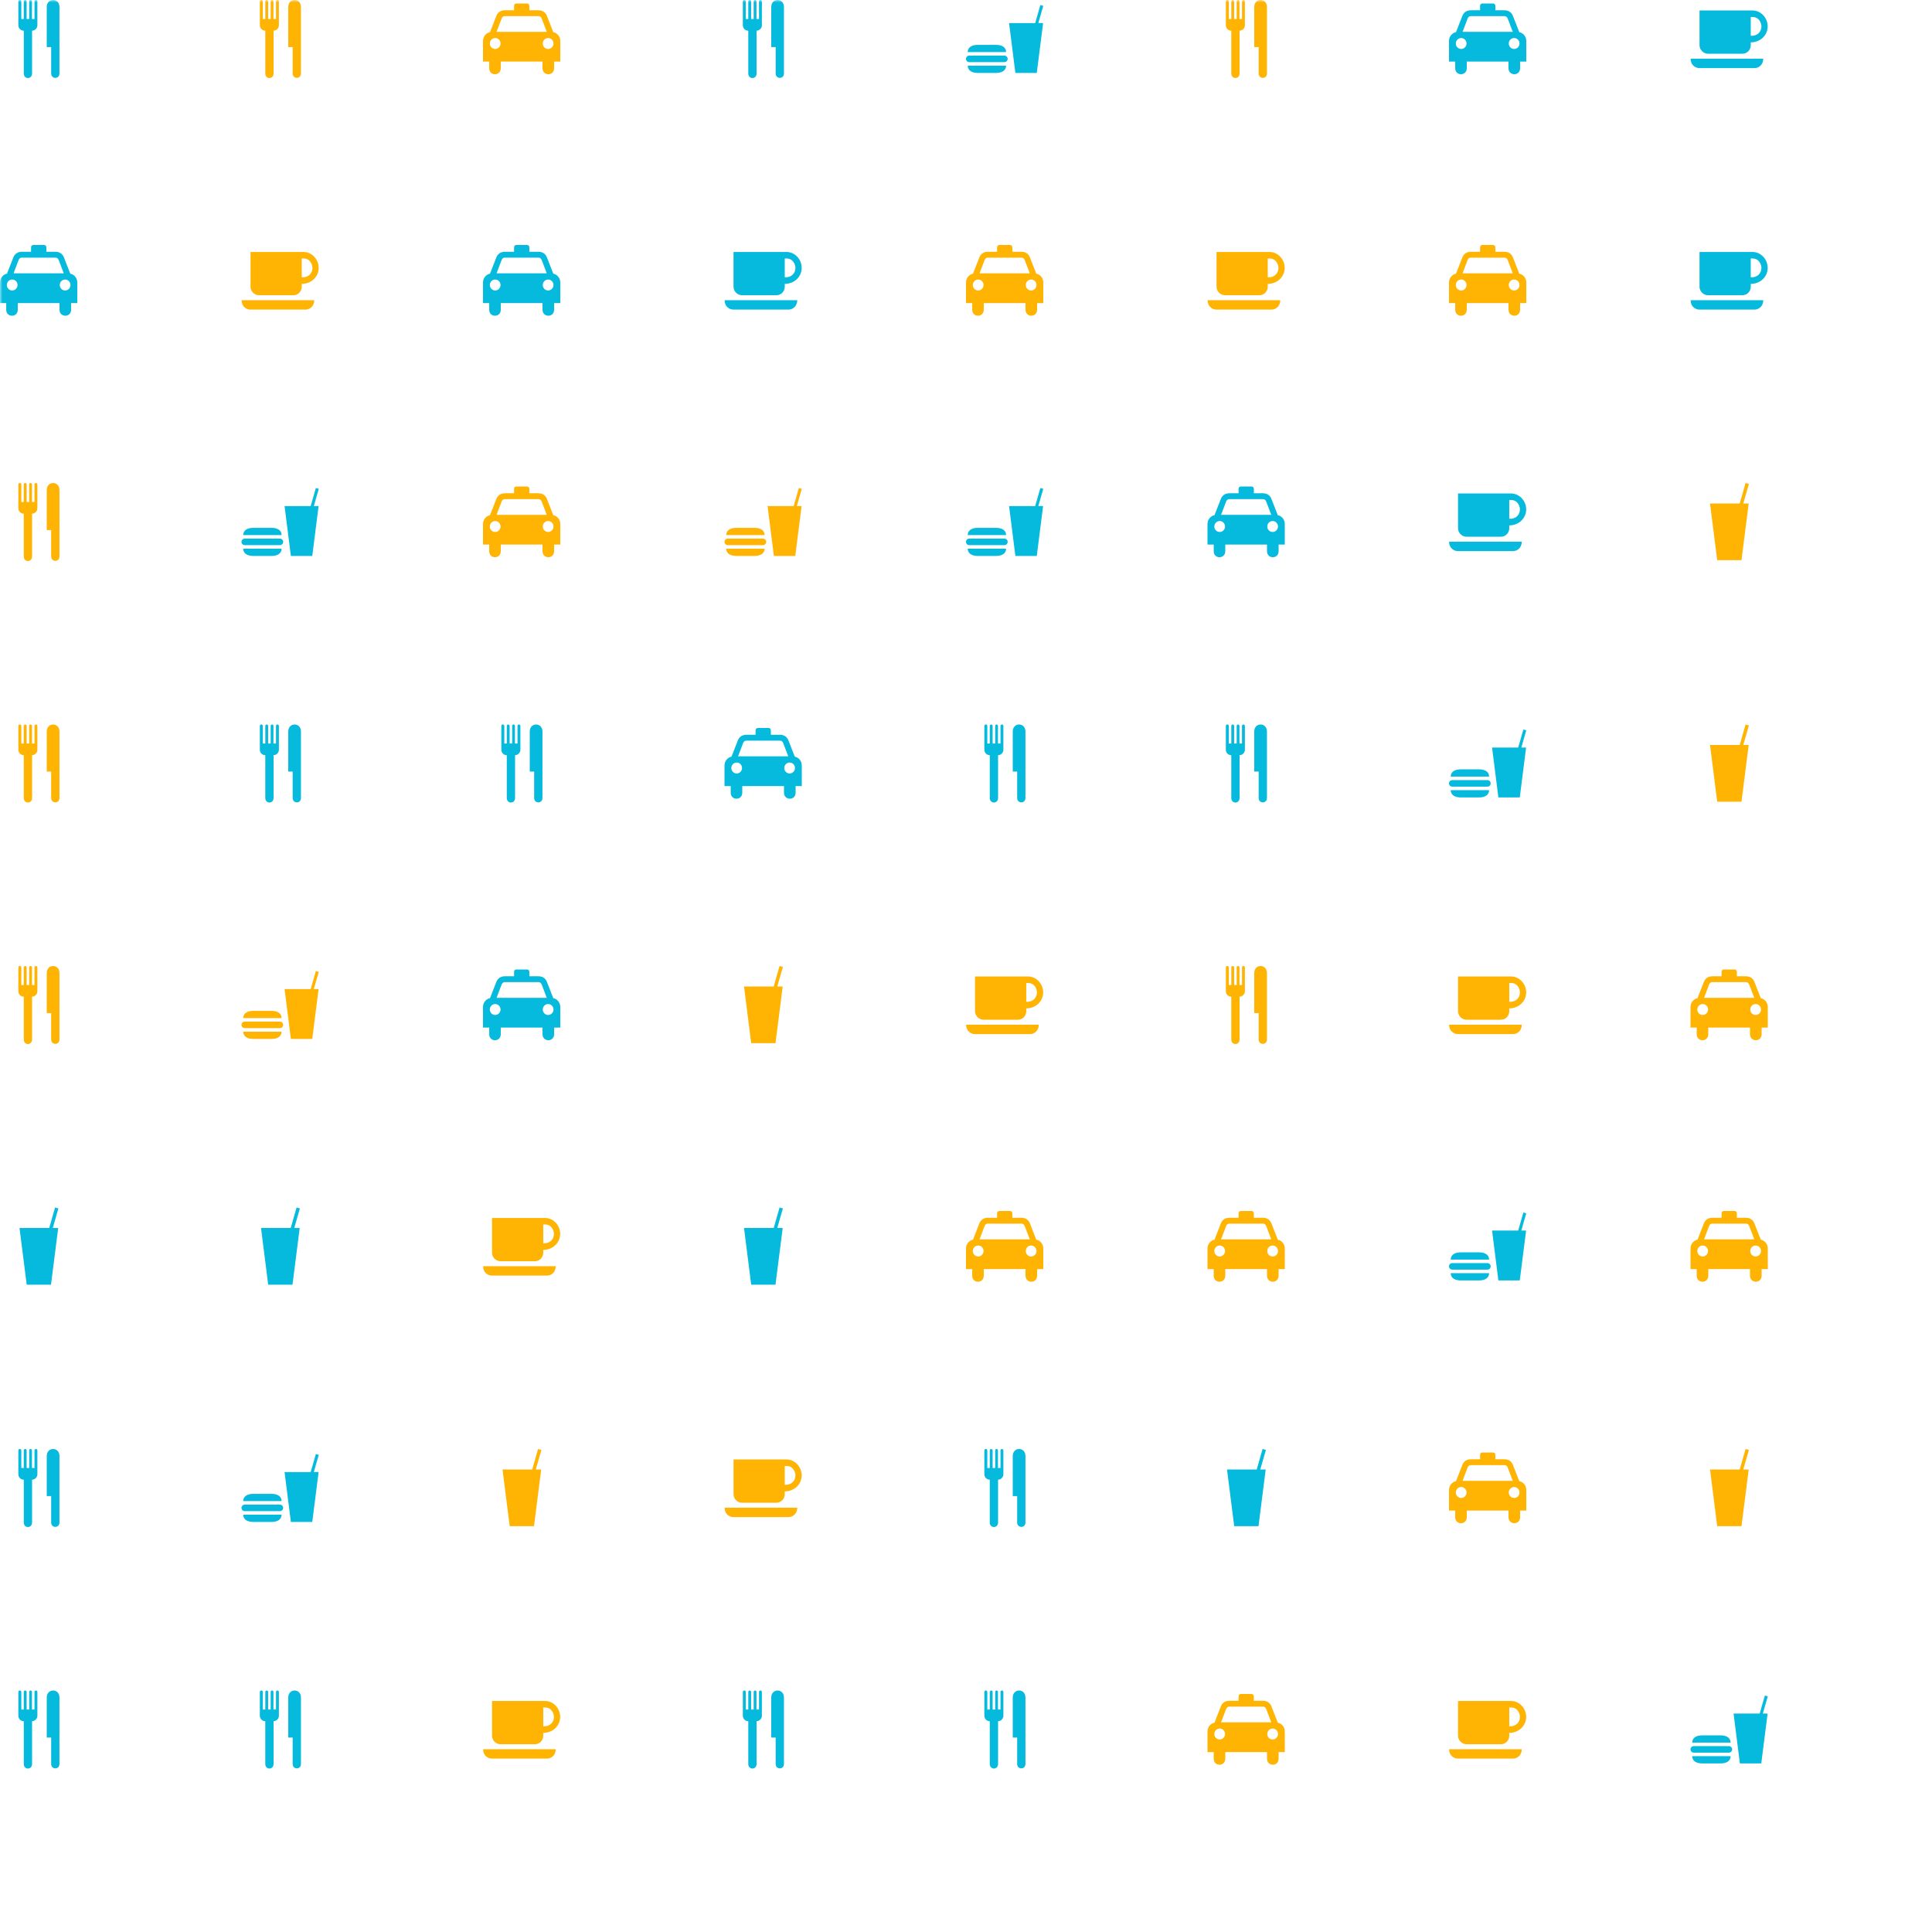 <svg xmlns="http://www.w3.org/2000/svg" version="1.1" xmlns:xlink="http://www.w3.org/1999/xlink" xmlns:svgjs="http://svgjs.dev/svgjs" width="400" height="400" preserveAspectRatio="none" viewBox="0 0 400 400"><g mask="url(&quot;#SvgjsMask2179&quot;)" fill="none"><use xlink:href="#SvgjsG2185" transform="translate(0, 0)" fill="rgba(255, 180, 4, 1)"></use></g><defs><mask id="SvgjsMask2179"><rect width="400" height="400" fill="#ffffff"></rect></mask><g id="SvgjsG2184"><path d="M15.964 4.774l-1.312 10.327H10.223L8.916 4.774h5.408L15.395 1.04 16 1.21l-1.024 3.562 0.988 0.002zM8.29 10.788s0.166-1.502-2.131-1.502H2.5c-2.293 0-2.131 1.502-2.132 1.502h7.922zM0.368 13.595s-0.162 1.506 2.132 1.506h3.659c2.297 0 2.131-1.506 2.131-1.506H0.369z m7.578-0.727a0.68 0.68 0 0 0 0.68-0.68c0-0.372-0.304-0.676-0.68-0.676H0.68C0.306 11.512 0 11.816 0 12.188a0.682 0.682 0 0 0 0.68 0.68h7.266z"></path></g><g id="SvgjsG2180"><path d="M7.741 5.269c-0.003 0.523-0.481 1.084-1.101 1.084v8.856c0 1.261-1.714 1.261-1.716 0V6.354c-0.602 0-1.127-0.465-1.126-1.159V0.315c-0.001-0.423 0.612-0.44 0.616 0.017v3.606h0.51V0.299c0-0.389 0.59-0.414 0.591 0.016v3.623h0.526V0.307C6.044-0.103 6.618-0.12 6.616 0.323v3.615h0.526V0.307c-0.002-0.406 0.597-0.423 0.599 0.016v4.946zM12.309 1.449v13.76c0.002 1.229-1.715 1.211-1.717 0V9.746h-0.912V1.449c-0.001-1.932 2.631-1.932 2.629 0z"></path></g><g id="SvgjsG2183"><path d="M15.065 12.151H0.02c0 1.333 1.015 1.95 1.83 1.95h11.386c0.975 0 1.83-0.767 1.829-1.951zM12.853 2.166H1.869v7.208c0 0.976 0.843 1.75 1.755 1.75h7.121c1.031 0 1.731-0.863 1.731-1.749V8.773c2.031 0 3.505-1.527 3.505-3.303 0-1.815-1.445-3.303-3.126-3.303z m1.832 3.305c0 1.036-0.763 2.025-2.21 1.931V3.519l0.378 0 0 0.001c1.391 0 1.837 1.318 1.832 1.952v-0.001z"></path></g><g id="SvgjsG2182"><path d="M12.049 4.244l-1.49 11.735H5.527L4.041 4.244h6.146L11.403 0 12.091 0.193l-1.164 4.048 1.122 0.003z" fill-rule="evenodd"></path></g><g id="SvgjsG2181"><path d="M14.555 6.667L13.239 3.302c-0.243-0.635-0.779-1.18-1.791-1.177H9.598v-0.88c-0.004-0.35-0.194-0.528-0.505-0.525h-2.157C6.622 0.717 6.432 0.895 6.432 1.245v0.88h-1.88c-1.007-0.003-1.543 0.542-1.791 1.177L1.445 6.667c-0.518 0.062-1.44 0.668-1.445 1.811V12.752h1.286v1.366c-0.003 1.675 2.398 1.655 2.395 0V12.752h8.638v1.366c0.003 1.655 2.404 1.675 2.405 0V12.752H16V8.478c0.002-1.144-0.922-1.749-1.445-1.811z m-12.032 3.473c-0.614 0-1.111-0.507-1.108-1.128-0.003-0.629 0.494-1.136 1.108-1.138 0.611 0.002 1.107 0.509 1.108 1.138-0.001 0.621-0.498 1.128-1.108 1.128z m5.482-3.552H2.81l0.989-2.603c0.121-0.37 0.307-0.637 0.743-0.643h6.926c0.43 0.006 0.616 0.274 0.742 0.643L13.2 6.588H8.005z m5.481 3.552c-0.616 0-1.112-0.507-1.108-1.128-0.004-0.629 0.493-1.136 1.109-1.138 0.61 0.002 1.106 0.509 1.108 1.138-0.003 0.621-0.499 1.128-1.108 1.128z"></path></g><g id="SvgjsG2185"><use xlink:href="#SvgjsG2180" transform="translate(0, 0)" fill="rgba(5, 186, 221, 1)"></use><use xlink:href="#SvgjsG2181" transform="translate(0, 50)" fill="rgba(5, 186, 221, 1)"></use><use xlink:href="#SvgjsG2180" transform="translate(0, 100)" fill="rgba(255, 180, 4, 1)"></use><use xlink:href="#SvgjsG2180" transform="translate(0, 150)" fill="rgba(255, 180, 4, 1)"></use><use xlink:href="#SvgjsG2180" transform="translate(0, 200)" fill="rgba(255, 180, 4, 1)"></use><use xlink:href="#SvgjsG2182" transform="translate(0, 250)" fill="rgba(5, 186, 221, 1)"></use><use xlink:href="#SvgjsG2180" transform="translate(0, 300)" fill="rgba(5, 186, 221, 1)"></use><use xlink:href="#SvgjsG2180" transform="translate(0, 350)" fill="rgba(5, 186, 221, 1)"></use><use xlink:href="#SvgjsG2180" transform="translate(50, 0)" fill="rgba(255, 180, 4, 1)"></use><use xlink:href="#SvgjsG2183" transform="translate(50, 50)" fill="rgba(255, 180, 4, 1)"></use><use xlink:href="#SvgjsG2184" transform="translate(50, 100)" fill="rgba(5, 186, 221, 1)"></use><use xlink:href="#SvgjsG2180" transform="translate(50, 150)" fill="rgba(5, 186, 221, 1)"></use><use xlink:href="#SvgjsG2184" transform="translate(50, 200)" fill="rgba(255, 180, 4, 1)"></use><use xlink:href="#SvgjsG2182" transform="translate(50, 250)" fill="rgba(5, 186, 221, 1)"></use><use xlink:href="#SvgjsG2184" transform="translate(50, 300)" fill="rgba(5, 186, 221, 1)"></use><use xlink:href="#SvgjsG2180" transform="translate(50, 350)" fill="rgba(5, 186, 221, 1)"></use><use xlink:href="#SvgjsG2181" transform="translate(100, 0)" fill="rgba(255, 180, 4, 1)"></use><use xlink:href="#SvgjsG2181" transform="translate(100, 50)" fill="rgba(5, 186, 221, 1)"></use><use xlink:href="#SvgjsG2181" transform="translate(100, 100)" fill="rgba(255, 180, 4, 1)"></use><use xlink:href="#SvgjsG2180" transform="translate(100, 150)" fill="rgba(5, 186, 221, 1)"></use><use xlink:href="#SvgjsG2181" transform="translate(100, 200)" fill="rgba(5, 186, 221, 1)"></use><use xlink:href="#SvgjsG2183" transform="translate(100, 250)" fill="rgba(255, 180, 4, 1)"></use><use xlink:href="#SvgjsG2182" transform="translate(100, 300)" fill="rgba(255, 180, 4, 1)"></use><use xlink:href="#SvgjsG2183" transform="translate(100, 350)" fill="rgba(255, 180, 4, 1)"></use><use xlink:href="#SvgjsG2180" transform="translate(150, 0)" fill="rgba(5, 186, 221, 1)"></use><use xlink:href="#SvgjsG2183" transform="translate(150, 50)" fill="rgba(5, 186, 221, 1)"></use><use xlink:href="#SvgjsG2184" transform="translate(150, 100)" fill="rgba(255, 180, 4, 1)"></use><use xlink:href="#SvgjsG2181" transform="translate(150, 150)" fill="rgba(5, 186, 221, 1)"></use><use xlink:href="#SvgjsG2182" transform="translate(150, 200)" fill="rgba(255, 180, 4, 1)"></use><use xlink:href="#SvgjsG2182" transform="translate(150, 250)" fill="rgba(5, 186, 221, 1)"></use><use xlink:href="#SvgjsG2183" transform="translate(150, 300)" fill="rgba(255, 180, 4, 1)"></use><use xlink:href="#SvgjsG2180" transform="translate(150, 350)" fill="rgba(5, 186, 221, 1)"></use><use xlink:href="#SvgjsG2184" transform="translate(200, 0)" fill="rgba(5, 186, 221, 1)"></use><use xlink:href="#SvgjsG2181" transform="translate(200, 50)" fill="rgba(255, 180, 4, 1)"></use><use xlink:href="#SvgjsG2184" transform="translate(200, 100)" fill="rgba(5, 186, 221, 1)"></use><use xlink:href="#SvgjsG2180" transform="translate(200, 150)" fill="rgba(5, 186, 221, 1)"></use><use xlink:href="#SvgjsG2183" transform="translate(200, 200)" fill="rgba(255, 180, 4, 1)"></use><use xlink:href="#SvgjsG2181" transform="translate(200, 250)" fill="rgba(255, 180, 4, 1)"></use><use xlink:href="#SvgjsG2180" transform="translate(200, 300)" fill="rgba(5, 186, 221, 1)"></use><use xlink:href="#SvgjsG2180" transform="translate(200, 350)" fill="rgba(5, 186, 221, 1)"></use><use xlink:href="#SvgjsG2180" transform="translate(250, 0)" fill="rgba(255, 180, 4, 1)"></use><use xlink:href="#SvgjsG2183" transform="translate(250, 50)" fill="rgba(255, 180, 4, 1)"></use><use xlink:href="#SvgjsG2181" transform="translate(250, 100)" fill="rgba(5, 186, 221, 1)"></use><use xlink:href="#SvgjsG2180" transform="translate(250, 150)" fill="rgba(5, 186, 221, 1)"></use><use xlink:href="#SvgjsG2180" transform="translate(250, 200)" fill="rgba(255, 180, 4, 1)"></use><use xlink:href="#SvgjsG2181" transform="translate(250, 250)" fill="rgba(255, 180, 4, 1)"></use><use xlink:href="#SvgjsG2182" transform="translate(250, 300)" fill="rgba(5, 186, 221, 1)"></use><use xlink:href="#SvgjsG2181" transform="translate(250, 350)" fill="rgba(255, 180, 4, 1)"></use><use xlink:href="#SvgjsG2181" transform="translate(300, 0)" fill="rgba(5, 186, 221, 1)"></use><use xlink:href="#SvgjsG2181" transform="translate(300, 50)" fill="rgba(255, 180, 4, 1)"></use><use xlink:href="#SvgjsG2183" transform="translate(300, 100)" fill="rgba(5, 186, 221, 1)"></use><use xlink:href="#SvgjsG2184" transform="translate(300, 150)" fill="rgba(5, 186, 221, 1)"></use><use xlink:href="#SvgjsG2183" transform="translate(300, 200)" fill="rgba(255, 180, 4, 1)"></use><use xlink:href="#SvgjsG2184" transform="translate(300, 250)" fill="rgba(5, 186, 221, 1)"></use><use xlink:href="#SvgjsG2181" transform="translate(300, 300)" fill="rgba(255, 180, 4, 1)"></use><use xlink:href="#SvgjsG2183" transform="translate(300, 350)" fill="rgba(255, 180, 4, 1)"></use><use xlink:href="#SvgjsG2183" transform="translate(350, 0)" fill="rgba(5, 186, 221, 1)"></use><use xlink:href="#SvgjsG2183" transform="translate(350, 50)" fill="rgba(5, 186, 221, 1)"></use><use xlink:href="#SvgjsG2182" transform="translate(350, 100)" fill="rgba(255, 180, 4, 1)"></use><use xlink:href="#SvgjsG2182" transform="translate(350, 150)" fill="rgba(255, 180, 4, 1)"></use><use xlink:href="#SvgjsG2181" transform="translate(350, 200)" fill="rgba(255, 180, 4, 1)"></use><use xlink:href="#SvgjsG2181" transform="translate(350, 250)" fill="rgba(255, 180, 4, 1)"></use><use xlink:href="#SvgjsG2182" transform="translate(350, 300)" fill="rgba(255, 180, 4, 1)"></use><use xlink:href="#SvgjsG2184" transform="translate(350, 350)" fill="rgba(5, 186, 221, 1)"></use></g></defs></svg>
